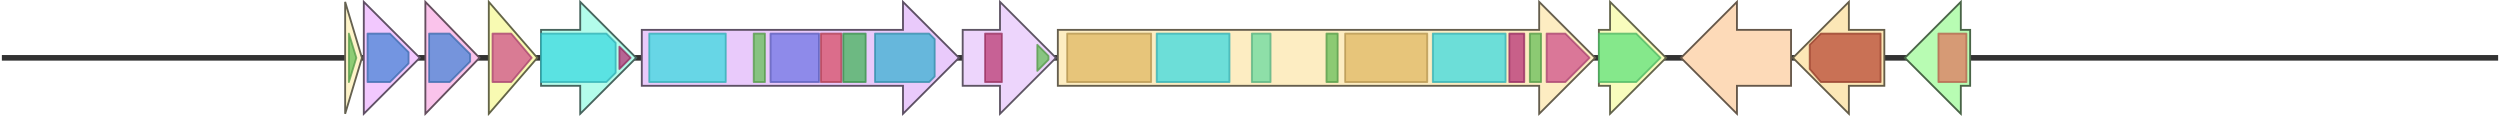 <svg version="1.1" baseProfile="full" xmlns="http://www.w3.org/2000/svg" width="1340" height="62">
	<line x1="1" y1="31" x2="1339" y2="31" style="stroke:rgb(50,50,50); stroke-width:3 "/>
	<g>
		<title>barI</title>
		<polygon class="barI" points="960,16 931,16 931,1 901,31 931,61 931,46 960,46" fill="rgb(253,218,184)" fill-opacity="1.0" stroke="rgb(101,87,73)" stroke-width="1" />
	</g>
	<g>
		<title>barJ</title>
		<polygon class="barJ" points="1010,16 991,16 991,1 961,31 991,61 991,46 1010,46" fill="rgb(252,231,182)" fill-opacity="1.0" stroke="rgb(100,92,72)" stroke-width="1" />
		<g>
			<title>PF01593</title>
			<polygon class="PF01593" points="970,24 976,18 1008,18 1008,44 976,44 970,37" stroke-linejoin="round" width="38" height="26" fill="rgb(184,74,52)" stroke="rgb(147,59,41)" stroke-width="1" opacity="0.75" />
		</g>
	</g>
	<g>
		<title>barK</title>
		<polygon class="barK" points="1056,16 1051,16 1051,1 1021,31 1051,61 1051,46 1056,46" fill="rgb(184,252,179)" fill-opacity="1.0" stroke="rgb(73,100,71)" stroke-width="1" />
		<g>
			<title>PF00535</title>
			<rect class="PF00535" x="1039" y="18" stroke-linejoin="round" width="15" height="26" fill="rgb(224,122,96)" stroke="rgb(179,97,76)" stroke-width="1" opacity="0.75" />
		</g>
	</g>
	<g>
		<title>barA</title>
		<polygon class="barA" points="185,16 185,16 185,1 194,31 185,61 185,46 185,46" fill="rgb(254,244,201)" fill-opacity="1.0" stroke="rgb(101,97,80)" stroke-width="1" />
		<g>
			<title>PF00550</title>
			<polygon class="PF00550" points="187,18 187,18 191,31 187,44 187,44" stroke-linejoin="round" width="6" height="26" fill="rgb(103,191,88)" stroke="rgb(82,152,70)" stroke-width="1" opacity="0.75" />
		</g>
	</g>
	<g>
		<title>barB1</title>
		<polygon class="barB1" points="195,16 195,16 195,1 225,31 195,61 195,46 195,46" fill="rgb(242,200,254)" fill-opacity="1.0" stroke="rgb(96,80,101)" stroke-width="1" />
		<g>
			<title>PF05721</title>
			<polygon class="PF05721" points="197,18 209,18 219,28 219,34 209,44 197,44" stroke-linejoin="round" width="22" height="26" fill="rgb(72,132,214)" stroke="rgb(57,105,171)" stroke-width="1" opacity="0.75" />
		</g>
	</g>
	<g>
		<title>barB2</title>
		<polygon class="barB2" points="228,16 228,16 228,1 257,31 228,61 228,46 228,46" fill="rgb(250,195,235)" fill-opacity="1.0" stroke="rgb(100,78,94)" stroke-width="1" />
		<g>
			<title>PF05721</title>
			<polygon class="PF05721" points="230,18 241,18 252,29 252,33 241,44 230,44" stroke-linejoin="round" width="22" height="26" fill="rgb(72,132,214)" stroke="rgb(57,105,171)" stroke-width="1" opacity="0.75" />
		</g>
	</g>
	<g>
		<title>barC</title>
		<polygon class="barC" points="262,16 262,16 262,1 288,31 262,61 262,46 262,46" fill="rgb(248,250,178)" fill-opacity="1.0" stroke="rgb(99,100,71)" stroke-width="1" />
		<g>
			<title>PF00975</title>
			<polygon class="PF00975" points="264,18 274,18 285,31 274,44 264,44" stroke-linejoin="round" width="22" height="26" fill="rgb(207,80,138)" stroke="rgb(165,63,110)" stroke-width="1" opacity="0.75" />
		</g>
	</g>
	<g>
		<title>barD</title>
		<polygon class="barD" points="290,16 311,16 311,1 341,31 311,61 311,46 290,46" fill="rgb(179,252,235)" fill-opacity="1.0" stroke="rgb(71,100,93)" stroke-width="1" />
		<g>
			<title>PF00501</title>
			<polygon class="PF00501" points="290,18 325,18 330,23 330,39 325,44 290,44" stroke-linejoin="round" width="40" height="26" fill="rgb(60,217,223)" stroke="rgb(48,173,178)" stroke-width="1" opacity="0.75" />
		</g>
		<g>
			<title>PF13193</title>
			<polygon class="PF13193" points="332,25 338,31 332,37" stroke-linejoin="round" width="7" height="26" fill="rgb(182,50,118)" stroke="rgb(145,39,94)" stroke-width="1" opacity="0.75" />
		</g>
	</g>
	<g>
		<title>barE</title>
		<polygon class="barE" points="344,16 484,16 484,1 514,31 484,61 484,46 344,46" fill="rgb(233,202,251)" fill-opacity="1.0" stroke="rgb(93,80,100)" stroke-width="1" />
		<g>
			<title>PF00501</title>
			<rect class="PF00501" x="348" y="18" stroke-linejoin="round" width="41" height="26" fill="rgb(60,217,223)" stroke="rgb(48,173,178)" stroke-width="1" opacity="0.75" />
		</g>
		<g>
			<title>PF00550</title>
			<rect class="PF00550" x="404" y="18" stroke-linejoin="round" width="6" height="26" fill="rgb(103,191,88)" stroke="rgb(82,152,70)" stroke-width="1" opacity="0.75" />
		</g>
		<g>
			<title>PF00109</title>
			<rect class="PF00109" x="413" y="18" stroke-linejoin="round" width="26" height="26" fill="rgb(112,116,228)" stroke="rgb(89,92,182)" stroke-width="1" opacity="0.75" />
		</g>
		<g>
			<title>PF02801</title>
			<rect class="PF02801" x="440" y="18" stroke-linejoin="round" width="11" height="26" fill="rgb(215,78,102)" stroke="rgb(172,62,81)" stroke-width="1" opacity="0.75" />
		</g>
		<g>
			<title>PF16197</title>
			<rect class="PF16197" x="452" y="18" stroke-linejoin="round" width="12" height="26" fill="rgb(68,179,89)" stroke="rgb(54,143,71)" stroke-width="1" opacity="0.75" />
		</g>
		<g>
			<title>PF00698</title>
			<polygon class="PF00698" points="469,18 498,18 501,21 501,41 498,44 469,44" stroke-linejoin="round" width="32" height="26" fill="rgb(59,176,209)" stroke="rgb(47,140,167)" stroke-width="1" opacity="0.75" />
		</g>
	</g>
	<g>
		<title>barF</title>
		<polygon class="barF" points="516,16 536,16 536,1 566,31 536,61 536,46 516,46" fill="rgb(237,213,252)" fill-opacity="1.0" stroke="rgb(94,85,100)" stroke-width="1" />
		<g>
			<title>PF08242</title>
			<rect class="PF08242" x="528" y="18" stroke-linejoin="round" width="9" height="26" fill="rgb(187,59,115)" stroke="rgb(149,47,92)" stroke-width="1" opacity="0.75" />
		</g>
		<g>
			<title>PF00550</title>
			<polygon class="PF00550" points="556,24 562,30 562,32 556,38" stroke-linejoin="round" width="6" height="26" fill="rgb(103,191,88)" stroke="rgb(82,152,70)" stroke-width="1" opacity="0.75" />
		</g>
	</g>
	<g>
		<title>barG</title>
		<polygon class="barG" points="567,16 825,16 825,1 855,31 825,61 825,46 567,46" fill="rgb(253,237,194)" fill-opacity="1.0" stroke="rgb(101,94,77)" stroke-width="1" />
		<g>
			<title>PF00668</title>
			<rect class="PF00668" x="572" y="18" stroke-linejoin="round" width="45" height="26" fill="rgb(224,184,98)" stroke="rgb(179,147,78)" stroke-width="1" opacity="0.75" />
		</g>
		<g>
			<title>PF00501</title>
			<rect class="PF00501" x="620" y="18" stroke-linejoin="round" width="39" height="26" fill="rgb(60,217,223)" stroke="rgb(48,173,178)" stroke-width="1" opacity="0.75" />
		</g>
		<g>
			<title>PF08241</title>
			<rect class="PF08241" x="671" y="18" stroke-linejoin="round" width="10" height="26" fill="rgb(106,219,159)" stroke="rgb(84,175,127)" stroke-width="1" opacity="0.75" />
		</g>
		<g>
			<title>PF00550</title>
			<rect class="PF00550" x="711" y="18" stroke-linejoin="round" width="6" height="26" fill="rgb(103,191,88)" stroke="rgb(82,152,70)" stroke-width="1" opacity="0.75" />
		</g>
		<g>
			<title>PF00668</title>
			<rect class="PF00668" x="721" y="18" stroke-linejoin="round" width="44" height="26" fill="rgb(224,184,98)" stroke="rgb(179,147,78)" stroke-width="1" opacity="0.75" />
		</g>
		<g>
			<title>PF00501</title>
			<rect class="PF00501" x="768" y="18" stroke-linejoin="round" width="39" height="26" fill="rgb(60,217,223)" stroke="rgb(48,173,178)" stroke-width="1" opacity="0.75" />
		</g>
		<g>
			<title>PF13193</title>
			<rect class="PF13193" x="809" y="18" stroke-linejoin="round" width="8" height="26" fill="rgb(182,50,118)" stroke="rgb(145,39,94)" stroke-width="1" opacity="0.75" />
		</g>
		<g>
			<title>PF00550</title>
			<rect class="PF00550" x="820" y="18" stroke-linejoin="round" width="6" height="26" fill="rgb(103,191,88)" stroke="rgb(82,152,70)" stroke-width="1" opacity="0.75" />
		</g>
		<g>
			<title>PF00975</title>
			<polygon class="PF00975" points="829,18 839,18 852,31 839,44 829,44" stroke-linejoin="round" width="25" height="26" fill="rgb(207,80,138)" stroke="rgb(165,63,110)" stroke-width="1" opacity="0.75" />
		</g>
	</g>
	<g>
		<title>barH</title>
		<polygon class="barH" points="857,16 863,16 863,1 893,31 863,61 863,46 857,46" fill="rgb(248,252,189)" fill-opacity="1.0" stroke="rgb(99,100,75)" stroke-width="1" />
		<g>
			<title>PF04909</title>
			<polygon class="PF04909" points="857,18 877,18 890,31 877,44 857,44" stroke-linejoin="round" width="35" height="26" fill="rgb(95,225,123)" stroke="rgb(76,180,98)" stroke-width="1" opacity="0.75" />
		</g>
	</g>
</svg>

